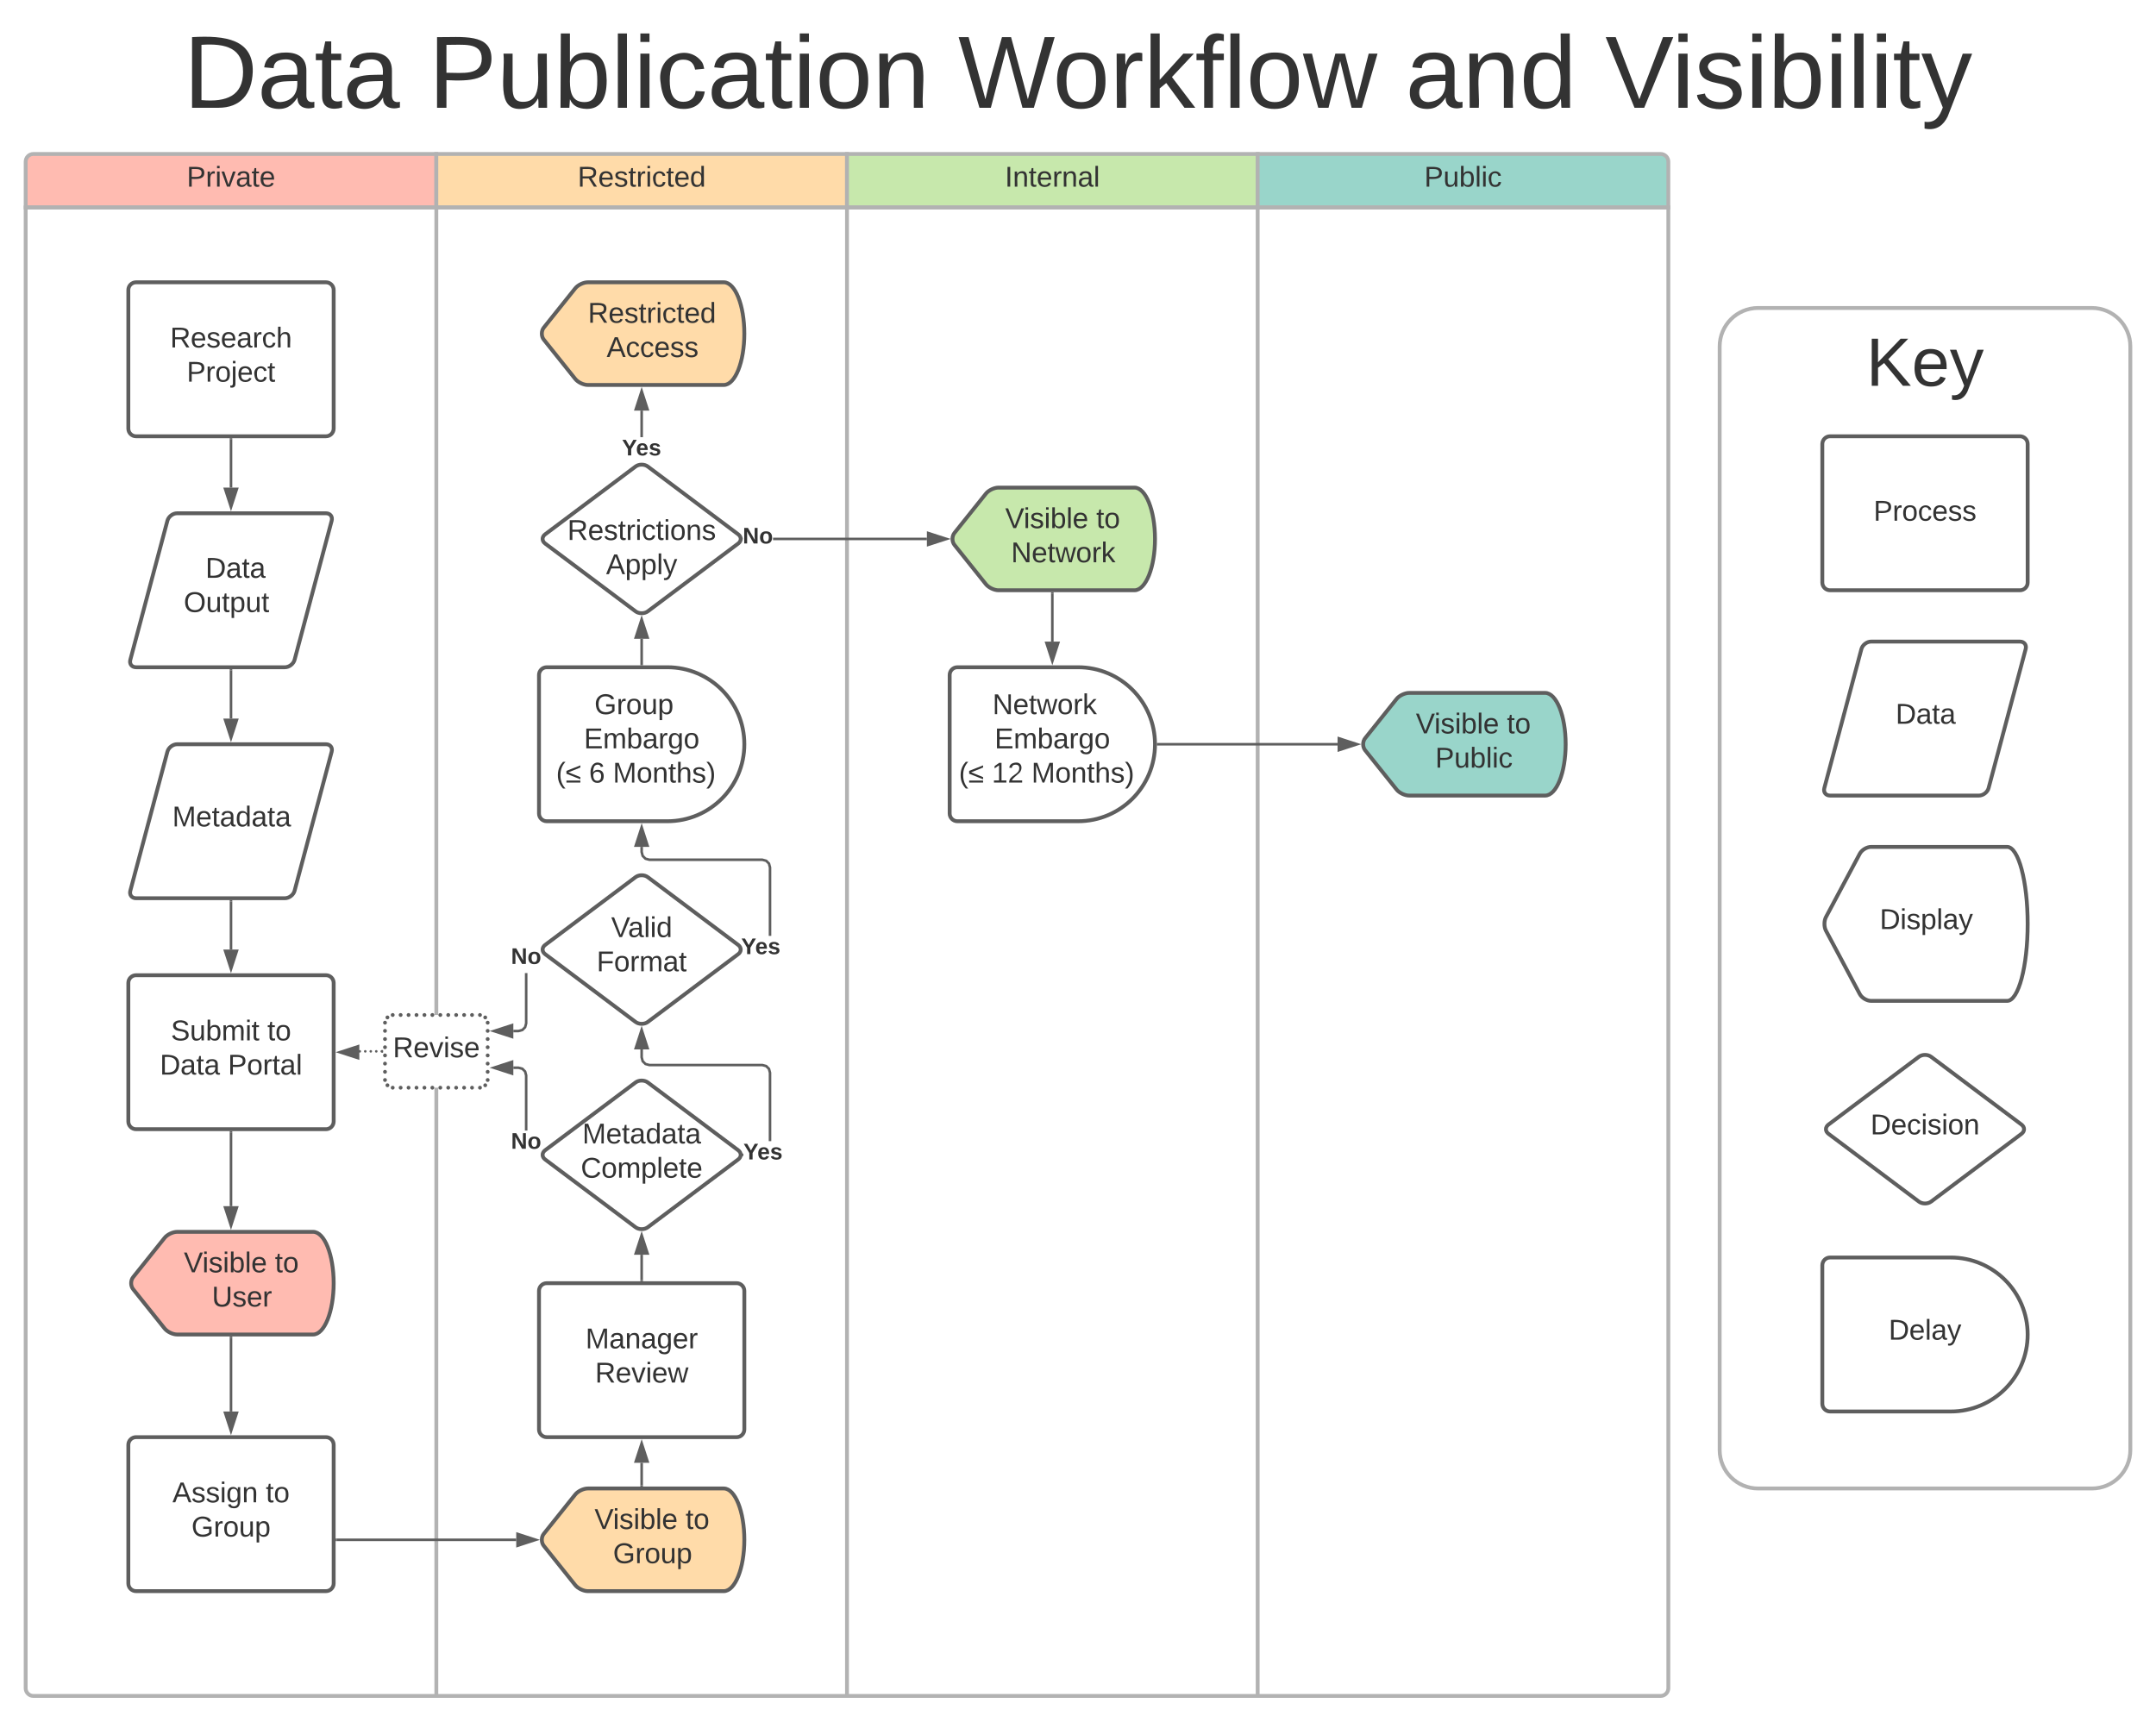 <svg xmlns="http://www.w3.org/2000/svg" xmlns:xlink="http://www.w3.org/1999/xlink" xmlns:lucid="lucid" width="1680" height="1341.67"><g transform="translate(-40 0)" lucid:page-tab-id="0_0"><path d="M0 0h1760v1360H0z" fill="#fff"/><path d="M1670 240c16.57 0 30 13.43 30 30v860c0 16.57-13.43 30-30 30h-260c-16.57 0-30-13.43-30-30V270c0-16.57 13.43-30 30-30z" stroke="#b2b2b2" stroke-width="3" fill-opacity="0"/><path d="M170 20h1420v80H170z" fill="none"/><use xlink:href="#a" transform="matrix(1,0,0,1,170,20) translate(13 64)"/><use xlink:href="#b" transform="matrix(1,0,0,1,170,20) translate(203.889 64)"/><use xlink:href="#c" transform="matrix(1,0,0,1,170,20) translate(616.556 64)"/><use xlink:href="#d" transform="matrix(1,0,0,1,170,20) translate(965.222 64)"/><use xlink:href="#e" transform="matrix(1,0,0,1,170,20) translate(1120.778 64)"/><path d="M60 161.67V126c0-3.3 2.7-6 6-6h314v41.67z" stroke="#b2b2b2" stroke-width="3" fill="#ffbbb1"/><path d="M380 120h320v41.67H380z" stroke="#b2b2b2" stroke-width="3" fill="#ffdba9"/><path d="M700 120h320v41.67H700z" stroke="#b2b2b2" stroke-width="3" fill="#c7e8ac"/><path d="M1020 120h314c3.3 0 6 2.7 6 6v35.67h-320z" stroke="#b2b2b2" stroke-width="3" fill="#99d5ca"/><path d="M380 1321.67H66c-3.3 0-6-2.7-6-6v-1154h320zM380 161.67h320v1160H380zM700 161.67h320v1160H700zM1340 161.67v1154c0 3.3-2.7 6-6 6h-314v-1160z" stroke="#b2b2b2" stroke-width="3" fill="none"/><use xlink:href="#f" transform="matrix(1,0,0,1,60,120) translate(125.494 25.444)"/><use xlink:href="#g" transform="matrix(1,0,0,1,380,120) translate(110.093 25.444)"/><use xlink:href="#h" transform="matrix(1,0,0,1,700,120) translate(123.025 25.444)"/><use xlink:href="#i" transform="matrix(1,0,0,1,1020,120) translate(129.815 25.444)"/><path d="M170.45 585.8c.86-3.2 4.24-5.8 7.55-5.8h116c3.3 0 5.3 2.6 4.45 5.8l-28.9 108.4c-.86 3.2-4.24 5.8-7.55 5.8H146c-3.3 0-5.3-2.6-4.45-5.8z" stroke="#5e5e5e" stroke-width="3" fill="#fff"/><use xlink:href="#j" transform="matrix(1,0,0,1,145,585) translate(29.24 59.028)"/><path d="M170.45 405.8c.86-3.2 4.24-5.8 7.55-5.8h116c3.3 0 5.3 2.6 4.45 5.8l-28.9 108.4c-.86 3.2-4.24 5.8-7.55 5.8H146c-3.3 0-5.3-2.6-4.45-5.8z" stroke="#5e5e5e" stroke-width="3" fill="#fff"/><use xlink:href="#k" transform="matrix(1,0,0,1,145,405) translate(55.079 45.278)"/><use xlink:href="#l" transform="matrix(1,0,0,1,145,405) translate(38.172 71.944)"/><path d="M140 766c0-3.3 2.7-6 6-6h148c3.3 0 6 2.7 6 6v108c0 3.3-2.7 6-6 6H146c-3.3 0-6-2.7-6-6z" stroke="#5e5e5e" stroke-width="3" fill="#fff"/><use xlink:href="#m" transform="matrix(1,0,0,1,152,772) translate(21.148 38.778)"/><use xlink:href="#n" transform="matrix(1,0,0,1,152,772) translate(96.333 38.778)"/><use xlink:href="#o" transform="matrix(1,0,0,1,152,772) translate(12.537 65.444)"/><use xlink:href="#p" transform="matrix(1,0,0,1,152,772) translate(65.562 65.444)"/><path d="M168.25 964.7c2.07-2.6 6.44-4.7 9.75-4.7h106c8.84 0 16 17.9 16 40s-7.16 40-16 40H178c-3.3 0-7.68-2.1-9.75-4.7l-24.5-30.6c-2.07-2.6-2.07-6.8 0-9.4z" stroke="#5e5e5e" stroke-width="3" fill="#ffbbb1"/><use xlink:href="#q" transform="matrix(1,0,0,1,145,965) translate(38.252 26.528)"/><use xlink:href="#r" transform="matrix(1,0,0,1,145,965) translate(109.24 26.528)"/><use xlink:href="#s" transform="matrix(1,0,0,1,145,965) translate(60.11 53.194)"/><path d="M140 1126c0-3.3 2.7-6 6-6h148c3.3 0 6 2.7 6 6v108c0 3.3-2.7 6-6 6H146c-3.3 0-6-2.7-6-6z" stroke="#5e5e5e" stroke-width="3" fill="#fff"/><use xlink:href="#t" transform="matrix(1,0,0,1,152,1132) translate(22.352 38.778)"/><use xlink:href="#n" transform="matrix(1,0,0,1,152,1132) translate(95.13 38.778)"/><use xlink:href="#u" transform="matrix(1,0,0,1,152,1132) translate(37.167 65.444)"/><path d="M488.25 1164.7c2.07-2.6 6.44-4.7 9.75-4.7h106c8.84 0 16 17.9 16 40s-7.16 40-16 40H498c-3.3 0-7.68-2.1-9.75-4.7l-24.5-30.6c-2.07-2.6-2.07-6.8 0-9.4z" stroke="#5e5e5e" stroke-width="3" fill="#ffdba9"/><use xlink:href="#v" transform="matrix(1,0,0,1,465,1165) translate(38.252 26.528)"/><use xlink:href="#n" transform="matrix(1,0,0,1,465,1165) translate(109.24 26.528)"/><use xlink:href="#u" transform="matrix(1,0,0,1,465,1165) translate(52.672 53.194)"/><path d="M808.25 384.7c2.07-2.6 6.44-4.7 9.75-4.7h106c8.84 0 16 17.9 16 40s-7.16 40-16 40H818c-3.3 0-7.68-2.1-9.75-4.7l-24.5-30.6c-2.07-2.6-2.07-6.8 0-9.4z" stroke="#5e5e5e" stroke-width="3" fill="#c7e8ac"/><use xlink:href="#q" transform="matrix(1,0,0,1,785,385) translate(38.252 26.528)"/><use xlink:href="#r" transform="matrix(1,0,0,1,785,385) translate(109.24 26.528)"/><use xlink:href="#w" transform="matrix(1,0,0,1,785,385) translate(42.857 53.194)"/><path d="M1128.25 544.7c2.07-2.6 6.44-4.7 9.75-4.7h106c8.84 0 16 17.9 16 40s-7.16 40-16 40h-106c-3.3 0-7.68-2.1-9.75-4.7l-24.5-30.6c-2.07-2.6-2.07-6.8 0-9.4z" stroke="#5e5e5e" stroke-width="3" fill="#99d5ca"/><use xlink:href="#v" transform="matrix(1,0,0,1,1105,545) translate(38.252 26.528)"/><use xlink:href="#n" transform="matrix(1,0,0,1,1105,545) translate(109.24 26.528)"/><use xlink:href="#x" transform="matrix(1,0,0,1,1105,545) translate(53.32 53.194)"/><path d="M460 526c0-3.3 2.7-6 6-6h94c33.14 0 60 26.86 60 60s-26.86 60-60 60h-94c-3.3 0-6-2.7-6-6z" stroke="#5e5e5e" stroke-width="3" fill="#fff"/><use xlink:href="#y" transform="matrix(1,0,0,1,465,525) translate(38.167 31.528)"/><use xlink:href="#z" transform="matrix(1,0,0,1,465,525) translate(30 58.194)"/><use xlink:href="#A" transform="matrix(1,0,0,1,465,525) translate(8.34 84.861)"/><use xlink:href="#B" transform="matrix(1,0,0,1,465,525) translate(34.019 84.861)"/><use xlink:href="#C" transform="matrix(1,0,0,1,465,525) translate(52.537 84.861)"/><path d="M780 526c0-3.3 2.7-6 6-6h94c33.14 0 60 26.86 60 60s-26.86 60-60 60h-94c-3.3 0-6-2.7-6-6z" stroke="#5e5e5e" stroke-width="3" fill="#fff"/><use xlink:href="#D" transform="matrix(1,0,0,1,785,525) translate(28.352 31.528)"/><use xlink:href="#E" transform="matrix(1,0,0,1,785,525) translate(30 58.194)"/><use xlink:href="#A" transform="matrix(1,0,0,1,785,525) translate(2.167 84.861)"/><use xlink:href="#F" transform="matrix(1,0,0,1,785,525) translate(27.846 84.861)"/><use xlink:href="#C" transform="matrix(1,0,0,1,785,525) translate(58.71 84.861)"/><path d="M535.2 363.6c2.65-2 6.95-2 9.6 0l70.4 52.8c2.65 2 2.65 5.2 0 7.2l-70.4 52.8c-2.65 2-6.95 2-9.6 0l-70.4-52.8c-2.65-2-2.65-5.2 0-7.2z" stroke="#5e5e5e" stroke-width="3" fill="#fff"/><use xlink:href="#G" transform="matrix(1,0,0,1,465,365) translate(17.104 55.788)"/><use xlink:href="#H" transform="matrix(1,0,0,1,465,365) translate(47.258 82.454)"/><path d="M535.2 843.6c2.65-2 6.95-2 9.6 0l70.4 52.8c2.65 2 2.65 5.2 0 7.2l-70.4 52.8c-2.65 2-6.95 2-9.6 0l-70.4-52.8c-2.65-2-2.65-5.2 0-7.2z" stroke="#5e5e5e" stroke-width="3" fill="#fff"/><use xlink:href="#I" transform="matrix(1,0,0,1,465,845) translate(28.735 46.111)"/><use xlink:href="#J" transform="matrix(1,0,0,1,465,845) translate(27.562 72.778)"/><path d="M535.2 683.6c2.65-2 6.95-2 9.6 0l70.4 52.8c2.65 2 2.65 5.2 0 7.2l-70.4 52.8c-2.65 2-6.95 2-9.6 0l-70.4-52.8c-2.65-2-2.65-5.2 0-7.2z" stroke="#5e5e5e" stroke-width="3" fill="#fff"/><use xlink:href="#K" transform="matrix(1,0,0,1,465,685) translate(51.209 45.278)"/><use xlink:href="#L" transform="matrix(1,0,0,1,465,685) translate(39.912 71.944)"/><path d="M460 1006c0-3.3 2.7-6 6-6h148c3.3 0 6 2.7 6 6v108c0 3.3-2.7 6-6 6H466c-3.3 0-6-2.7-6-6z" stroke="#5e5e5e" stroke-width="3" fill="#fff"/><use xlink:href="#M" transform="matrix(1,0,0,1,472,1012) translate(24.235 38.778)"/><use xlink:href="#N" transform="matrix(1,0,0,1,472,1012) translate(31.673 65.444)"/><path d="M488.25 224.7c2.07-2.6 6.44-4.7 9.75-4.7h106c8.84 0 16 17.9 16 40s-7.16 40-16 40H498c-3.3 0-7.68-2.1-9.75-4.7l-24.5-30.6c-2.07-2.6-2.07-6.8 0-9.4z" stroke="#5e5e5e" stroke-width="3" fill="#ffdba9"/><use xlink:href="#O" transform="matrix(1,0,0,1,465,225) translate(33.098 26.528)"/><use xlink:href="#P" transform="matrix(1,0,0,1,465,225) translate(47.703 53.194)"/><path d="M540 997.5v-19.67" stroke="#5e5e5e" stroke-width="2" fill="none"/><path d="M541 998.5h-2v-1.03h2" fill="#5e5e5e"/><path d="M540 962.57l4.64 14.26h-9.28z" stroke="#5e5e5e" stroke-width="2" fill="#5e5e5e"/><path d="M541 823.87l.7 2.64 1.8 1.8 2.63.7h88l3.42.92 2.53 2.53.92 3.42v53.46h-2v-53.2l-.7-2.64-1.8-1.8-2.63-.7h-88l-3.42-.92-2.53-2.53-.92-3.42v-6.3h2M619.28 901h-.73l.17-.4-.28-1.6h.84M544.64 816.83h-9.28l4.64-14.26z" fill="#5e5e5e"/><path d="M546 817.83h-12l6-18.5m-3.26 16.5h6.52L540 805.8" fill="#5e5e5e"/><use xlink:href="#Q" transform="matrix(1,0,0,1,619.283,889.333) translate(0 14.222)"/><path d="M541 663.87l.7 2.64 1.8 1.8 2.63.7h88l3.42.92 2.53 2.53.92 3.42v53.46h-2v-53.2l-.7-2.64-1.8-1.8-2.63-.7h-88l-3.42-.92-2.53-2.53-.92-3.42V660h2" fill="#5e5e5e"/><path fill="#5e5e5e"/><path d="M544.64 659h-9.28l4.64-14.26z" fill="#5e5e5e"/><path d="M546 660h-12l6-18.5m-3.26 16.5h6.52L540 647.97" fill="#5e5e5e"/><use xlink:href="#Q" transform="matrix(1,0,0,1,617.568,729.333) translate(0 14.222)"/><path d="M540 517.5v-19.67" stroke="#5e5e5e" stroke-width="2" fill="none"/><path d="M541 518.5h-2v-1.03h2" fill="#5e5e5e"/><path d="M540 482.57l4.64 14.26h-9.27z" stroke="#5e5e5e" stroke-width="2" fill="#5e5e5e"/><path d="M541 340.7h-2V320h2" fill="#5e5e5e"/><path fill="#5e5e5e"/><path d="M544.64 319h-9.28l4.64-14.26z" fill="#5e5e5e"/><path d="M546 320h-12l6-18.5m-3.26 16.5h6.52L540 307.97" fill="#5e5e5e"/><use xlink:href="#Q" transform="matrix(1,0,0,1,524.691,340.69) translate(0 14.222)"/><path d="M762.26 421h-119.9v-2h119.9M618.75 421h-.2l.17-.4-.28-1.6h.3M777.52 420l-14.26 4.64v-9.28z" fill="#5e5e5e"/><path d="M780.76 420l-18.5 6v-12m2 9.26L774.3 420l-10.04-3.26" fill="#5e5e5e"/><use xlink:href="#R" transform="matrix(1,0,0,1,618.748,409.333) translate(0 14.222)"/><path d="M220 522.5V560" stroke="#5e5e5e" stroke-width="2" fill="none"/><path d="M221 522.53h-2v-1.03h2" fill="#5e5e5e"/><path d="M220 575.26L215.36 561h9.28z" stroke="#5e5e5e" stroke-width="2" fill="#5e5e5e"/><path d="M220 702.5V740" stroke="#5e5e5e" stroke-width="2" fill="none"/><path d="M221 702.53h-2v-1.03h2" fill="#5e5e5e"/><path d="M220 755.26L215.36 741h9.28z" stroke="#5e5e5e" stroke-width="2" fill="#5e5e5e"/><path d="M220 882.5V940" stroke="#5e5e5e" stroke-width="2" fill="none"/><path d="M221 882.53h-2v-1.03h2" fill="#5e5e5e"/><path d="M220 955.26L215.36 941h9.28z" stroke="#5e5e5e" stroke-width="2" fill="#5e5e5e"/><path d="M220 1042.5v57.5" stroke="#5e5e5e" stroke-width="2" fill="none"/><path d="M221 1042.53h-2v-1.03h2" fill="#5e5e5e"/><path d="M220 1115.26l-4.64-14.26h9.28z" stroke="#5e5e5e" stroke-width="2" fill="#5e5e5e"/><path d="M302.5 1200h139.76" stroke="#5e5e5e" stroke-width="2" fill="none"/><path d="M302.53 1201h-1.03v-2h1.03" fill="#5e5e5e"/><path d="M457.52 1200l-14.26 4.64v-9.28z" stroke="#5e5e5e" stroke-width="2" fill="#5e5e5e"/><path d="M540 1157.5V1140" stroke="#5e5e5e" stroke-width="2" fill="none"/><path d="M541 1158.5h-2v-1.03h2" fill="#5e5e5e"/><path d="M540 1124.74l4.64 14.26h-9.28z" stroke="#5e5e5e" stroke-width="2" fill="#5e5e5e"/><path d="M860 462.5V500" stroke="#5e5e5e" stroke-width="2" fill="none"/><path d="M861 462.53h-2v-1.03h2" fill="#5e5e5e"/><path d="M860 515.26L855.36 501h9.28z" stroke="#5e5e5e" stroke-width="2" fill="#5e5e5e"/><path d="M942.5 580h139.76" stroke="#5e5e5e" stroke-width="2" fill="none"/><path d="M942.53 581h-1.07l.04-1-.03-1h1.06" fill="#5e5e5e"/><path d="M1097.52 580l-14.26 4.64v-9.28z" stroke="#5e5e5e" stroke-width="2" fill="#5e5e5e"/><path d="M340 797c0-3.3 2.7-6 6-6h68c3.3 0 6 2.7 6 6v44.67c0 3.3-2.7 6-6 6h-68c-3.3 0-6-2.7-6-6z" fill="#fff"/><path d="M341.5 797c0 .83-.67 1.5-1.5 1.5s-1.5-.67-1.5-1.5.67-1.5 1.5-1.5 1.5.67 1.5 1.5zm1.9-4.1c0 .82-.68 1.5-1.5 1.5-.83 0-1.5-.68-1.5-1.5 0-.83.67-1.5 1.5-1.5.82 0 1.5.67 1.5 1.5zm4.1-1.9c0 .83-.67 1.5-1.5 1.5s-1.5-.67-1.5-1.5.67-1.5 1.5-1.5 1.5.67 1.5 1.5zm6.18 0c0 .83-.67 1.5-1.5 1.5s-1.5-.67-1.5-1.5.67-1.5 1.5-1.5 1.5.67 1.5 1.5zm6.18 0c0 .83-.67 1.5-1.5 1.5-.82 0-1.5-.67-1.5-1.5s.68-1.5 1.5-1.5c.83 0 1.5.67 1.5 1.5zm6.2 0c0 .83-.7 1.5-1.5 1.5-.84 0-1.5-.67-1.5-1.5s.66-1.5 1.5-1.5c.8 0 1.5.67 1.5 1.5zm6.17 0c0 .83-.67 1.5-1.5 1.5s-1.5-.67-1.5-1.5.67-1.5 1.5-1.5 1.5.67 1.5 1.5zm6.18 0c0 .83-.66 1.5-1.5 1.5-.82 0-1.5-.67-1.5-1.5s.68-1.5 1.5-1.5c.84 0 1.5.67 1.5 1.5zm6.2 0c0 .83-.68 1.5-1.5 1.5-.84 0-1.5-.67-1.5-1.5s.66-1.5 1.5-1.5c.82 0 1.5.67 1.5 1.5zm6.17 0c0 .83-.67 1.5-1.5 1.5s-1.5-.67-1.5-1.5.67-1.5 1.5-1.5 1.5.67 1.5 1.5zm6.18 0c0 .83-.67 1.5-1.5 1.5-.82 0-1.5-.67-1.5-1.5s.68-1.5 1.5-1.5c.83 0 1.5.67 1.5 1.5zm6.2 0c0 .83-.7 1.5-1.5 1.5-.84 0-1.5-.67-1.5-1.5s.66-1.5 1.5-1.5c.8 0 1.5.67 1.5 1.5zm6.17 0c0 .83-.67 1.5-1.5 1.5s-1.5-.67-1.5-1.5.67-1.5 1.5-1.5 1.5.67 1.5 1.5zm6.18 0c0 .83-.67 1.5-1.5 1.5s-1.5-.67-1.5-1.5.67-1.5 1.5-1.5 1.5.67 1.5 1.5zm4.1 1.9c0 .82-.67 1.5-1.5 1.5-.82 0-1.5-.68-1.5-1.5 0-.83.68-1.5 1.5-1.5.83 0 1.5.67 1.5 1.5zm1.9 4.1c0 .83-.67 1.5-1.5 1.5s-1.5-.67-1.5-1.5.67-1.5 1.5-1.5 1.5.67 1.5 1.5zm0 6.38c0 .83-.67 1.5-1.5 1.5s-1.5-.67-1.5-1.5.67-1.5 1.5-1.5 1.5.67 1.5 1.5zm0 6.38c0 .83-.67 1.5-1.5 1.5s-1.5-.67-1.5-1.5.67-1.5 1.5-1.5 1.5.67 1.5 1.5zm0 6.38c0 .83-.67 1.5-1.5 1.5s-1.5-.67-1.5-1.5.67-1.5 1.5-1.5 1.5.67 1.5 1.5zm0 6.38c0 .83-.67 1.5-1.5 1.5s-1.5-.67-1.5-1.5c0-.82.67-1.5 1.5-1.5s1.5.68 1.5 1.5zm0 6.38c0 .83-.67 1.5-1.5 1.5s-1.5-.67-1.5-1.5c0-.82.67-1.5 1.5-1.5s1.5.68 1.5 1.5zm0 6.4c0 .8-.67 1.5-1.5 1.5s-1.5-.7-1.5-1.5c0-.84.67-1.5 1.5-1.5s1.5.66 1.5 1.5zm0 6.37c0 .83-.67 1.5-1.5 1.5s-1.5-.67-1.5-1.5.67-1.5 1.5-1.5 1.5.67 1.5 1.5zm-1.9 4.1c0 .83-.67 1.5-1.5 1.5-.82 0-1.5-.67-1.5-1.5s.68-1.5 1.5-1.5c.83 0 1.5.67 1.5 1.5zm-4.1 1.9c0 .83-.67 1.5-1.5 1.5s-1.5-.67-1.5-1.5.67-1.5 1.5-1.5 1.5.67 1.5 1.5zm-6.18 0c0 .83-.67 1.5-1.5 1.5s-1.5-.67-1.5-1.5.67-1.5 1.5-1.5 1.5.67 1.5 1.5zm-6.18 0c0 .83-.68 1.5-1.5 1.5-.83 0-1.5-.67-1.5-1.5s.67-1.5 1.5-1.5c.82 0 1.5.67 1.5 1.5zm-6.2 0c0 .83-.66 1.5-1.5 1.5-.8 0-1.5-.67-1.5-1.5s.7-1.5 1.5-1.5c.84 0 1.5.67 1.5 1.5zm-6.17 0c0 .83-.67 1.5-1.5 1.5s-1.5-.67-1.5-1.5.67-1.5 1.5-1.5 1.5.67 1.5 1.5zm-6.18 0c0 .83-.68 1.5-1.5 1.5-.84 0-1.5-.67-1.5-1.5s.66-1.5 1.5-1.5c.82 0 1.5.67 1.5 1.5zm-6.2 0c0 .83-.66 1.5-1.5 1.5-.82 0-1.5-.67-1.5-1.5s.68-1.5 1.5-1.5c.84 0 1.5.67 1.5 1.5zm-6.17 0c0 .83-.67 1.5-1.5 1.5s-1.5-.67-1.5-1.5.67-1.5 1.5-1.5 1.5.67 1.5 1.5zm-6.18 0c0 .83-.68 1.5-1.5 1.5-.83 0-1.5-.67-1.5-1.5s.67-1.5 1.5-1.5c.82 0 1.5.67 1.5 1.5zm-6.2 0c0 .83-.66 1.5-1.5 1.5-.8 0-1.5-.67-1.5-1.5s.7-1.5 1.5-1.5c.84 0 1.5.67 1.5 1.5zm-6.17 0c0 .83-.67 1.5-1.5 1.5s-1.5-.67-1.5-1.5.67-1.5 1.5-1.5 1.5.67 1.5 1.5zm-6.18 0c0 .83-.67 1.5-1.5 1.5s-1.5-.67-1.5-1.5.67-1.5 1.5-1.5 1.5.67 1.5 1.5zm-4.1-1.9c0 .83-.68 1.5-1.5 1.5-.83 0-1.5-.67-1.5-1.5s.67-1.5 1.5-1.5c.82 0 1.5.67 1.5 1.5zm-1.9-4.1c0 .83-.67 1.5-1.5 1.5s-1.5-.67-1.5-1.5.67-1.5 1.5-1.5 1.5.67 1.5 1.5zm0-6.38c0 .8-.67 1.5-1.5 1.5s-1.5-.7-1.5-1.5c0-.84.67-1.5 1.5-1.5s1.5.66 1.5 1.5zm0-6.4c0 .83-.67 1.5-1.5 1.5s-1.5-.67-1.5-1.5c0-.82.67-1.5 1.5-1.5s1.5.68 1.5 1.5zm0-6.38c0 .83-.67 1.5-1.5 1.5s-1.5-.67-1.5-1.5c0-.82.67-1.5 1.5-1.5s1.5.68 1.5 1.5zm0-6.38c0 .83-.67 1.5-1.5 1.5s-1.5-.67-1.5-1.5.67-1.5 1.5-1.5 1.5.67 1.5 1.5zm0-6.38c0 .83-.67 1.5-1.5 1.5s-1.5-.67-1.5-1.5.67-1.5 1.5-1.5 1.5.67 1.5 1.5zm0-6.38c0 .83-.67 1.5-1.5 1.5s-1.5-.67-1.5-1.5.67-1.5 1.5-1.5 1.5.67 1.5 1.5zm0-6.38c0 .83-.67 1.5-1.5 1.5s-1.5-.67-1.5-1.5.67-1.5 1.5-1.5 1.5.67 1.5 1.5z" fill="#5e5e5e"/><use xlink:href="#S" transform="matrix(1,0,0,1,348,799) translate(-1.889 24.944)"/><path d="M451 797.63l-.92 3.42-2.53 2.53-3.42.92H440v-2h3.87l2.64-.7 1.8-1.8.7-2.63v-39.05h2" fill="#5e5e5e"/><path fill="#5e5e5e"/><path d="M439 808.14l-14.26-4.64 14.26-4.63z" fill="#5e5e5e"/><path d="M440 809.5l-18.5-6 18.5-6m-12.03 6l10.03 3.26v-6.52" fill="#5e5e5e"/><g><use xlink:href="#R" transform="matrix(1,0,0,1,438.198,736.983) translate(0 14.222)"/></g><path d="M447.55 832l2.53 2.54.92 3.4v43.08h-2v-42.8l-.7-2.64-1.8-1.78-2.63-.7H440v-2h4.13" fill="#5e5e5e"/><path fill="#5e5e5e"/><path d="M439 836.72l-14.26-4.63 14.26-4.65z" fill="#5e5e5e"/><path d="M440 838.1l-18.5-6 18.5-6.03m-12.03 6.02l10.03 3.25v-6.52" fill="#5e5e5e"/><g><use xlink:href="#T" transform="matrix(1,0,0,1,438.198,881.017) translate(0 14.222)"/></g><path d="M338.5 819.33c0 .56-.45 1-1 1s-1-.44-1-1c0-.55.45-1 1-1s1 .45 1 1zm-4.3 0c0 .56-.44 1-1 1-.54 0-1-.44-1-1 0-.55.46-1 1-1 .56 0 1 .45 1 1zm-4.28 0c0 .56-.45 1-1 1-.56 0-1-.44-1-1 0-.55.44-1 1-1 .55 0 1 .45 1 1zm-4.3 0c0 .56-.44 1-1 1-.55 0-1-.44-1-1 0-.55.45-1 1-1 .56 0 1 .45 1 1zm-4.3 0c0 .56-.44 1-1 1-.54 0-1-.44-1-1 0-.55.46-1 1-1 .56 0 1 .45 1 1z" fill="#5e5e5e"/><path d="M338.5 820.33h-1.03v-2h1.03" fill="#5e5e5e"/><path d="M304.74 820l14.26-4.64v9.27z" stroke="#5e5e5e" stroke-width="2" fill="#5e5e5e"/><path d="M1535.2 823.6c2.65-2 6.95-2 9.6 0l70.4 52.8c2.65 2 2.65 5.2 0 7.2l-70.4 52.8c-2.65 2-6.95 2-9.6 0l-70.4-52.8c-2.65-2-2.65-5.2 0-7.2z" stroke="#5e5e5e" stroke-width="3" fill="#fff"/><g><use xlink:href="#U" transform="matrix(1,0,0,1,1465,825) translate(32.505 59.028)"/></g><path d="M1460 346c0-3.3 2.7-6 6-6h148c3.3 0 6 2.7 6 6v108c0 3.3-2.7 6-6 6h-148c-3.3 0-6-2.7-6-6z" stroke="#5e5e5e" stroke-width="3" fill="#fff"/><g><use xlink:href="#V" transform="matrix(1,0,0,1,1472,352) translate(27.907 53.778)"/></g><path d="M1490.45 505.8c.86-3.2 4.24-5.8 7.55-5.8h116c3.3 0 5.3 2.6 4.45 5.8l-28.9 108.4c-.86 3.2-4.24 5.8-7.55 5.8h-116c-3.3 0-5.3-2.6-4.45-5.8z" stroke="#5e5e5e" stroke-width="3" fill="#fff"/><g><use xlink:href="#W" transform="matrix(1,0,0,1,1465,505) translate(52.079 59.028)"/></g><path d="M1460 986c0-3.3 2.7-6 6-6h94c33.14 0 60 26.86 60 60s-26.86 60-60 60h-94c-3.3 0-6-2.7-6-6z" stroke="#5e5e5e" stroke-width="3" fill="#fff"/><g><use xlink:href="#X" transform="matrix(1,0,0,1,1465,985) translate(46.667 59.028)"/></g><path d="M1489.18 665.3c1.56-2.93 5.5-5.3 8.82-5.3h106c8.84 0 16 26.86 16 60s-7.16 60-16 60h-106c-3.3 0-7.26-2.37-8.82-5.3l-26.36-49.4c-1.56-2.93-1.56-7.67 0-10.6z" stroke="#5e5e5e" stroke-width="3" fill="#fff"/><g><use xlink:href="#Y" transform="matrix(1,0,0,1,1465,665) translate(39.678 59.028)"/></g><path d="M140 226c0-3.3 2.7-6 6-6h148c3.3 0 6 2.7 6 6v108c0 3.3-2.7 6-6 6H146c-3.3 0-6-2.7-6-6z" stroke="#5e5e5e" stroke-width="3" fill="#fff"/><g><use xlink:href="#Z" transform="matrix(1,0,0,1,152,232) translate(20.531 38.778)"/><use xlink:href="#aa" transform="matrix(1,0,0,1,152,232) translate(33.494 65.444)"/></g><path d="M220 342.5V380" stroke="#5e5e5e" stroke-width="2" fill="none"/><path d="M221 342.53h-2v-1.03h2" fill="#5e5e5e"/><path d="M220 395.26L215.36 381h9.28z" stroke="#5e5e5e" stroke-width="2" fill="#5e5e5e"/><path d="M1420 255c0-3.3 2.7-6 6-6h228c3.3 0 6 2.7 6 6v62c0 3.3-2.7 6-6 6h-228c-3.3 0-6-2.7-6-6z" stroke="#000" stroke-opacity="0" stroke-width="3" fill="#fff" fill-opacity="0"/><g><use xlink:href="#ab" transform="matrix(1,0,0,1,1425,254) translate(69.074 46.667)"/></g><defs><path fill="#333" d="M30-248c118-7 216 8 213 122C240-48 200 0 122 0H30v-248zM63-27c89 8 146-16 146-99s-60-101-146-95v194" id="ac"/><path fill="#333" d="M141-36C126-15 110 5 73 4 37 3 15-17 15-53c-1-64 63-63 125-63 3-35-9-54-41-54-24 1-41 7-42 31l-33-3c5-37 33-52 76-52 45 0 72 20 72 64v82c-1 20 7 32 28 27v20c-31 9-61-2-59-35zM48-53c0 20 12 33 32 33 41-3 63-29 60-74-43 2-92-5-92 41" id="ad"/><path fill="#333" d="M59-47c-2 24 18 29 38 22v24C64 9 27 4 27-40v-127H5v-23h24l9-43h21v43h35v23H59v120" id="ae"/><g id="a"><use transform="matrix(0.222,0,0,0.222,0,0)" xlink:href="#ac"/><use transform="matrix(0.222,0,0,0.222,57.556,0)" xlink:href="#ad"/><use transform="matrix(0.222,0,0,0.222,102,0)" xlink:href="#ae"/><use transform="matrix(0.222,0,0,0.222,124.222,0)" xlink:href="#ad"/></g><path fill="#333" d="M30-248c87 1 191-15 191 75 0 78-77 80-158 76V0H30v-248zm33 125c57 0 124 11 124-50 0-59-68-47-124-48v98" id="af"/><path fill="#333" d="M84 4C-5 8 30-112 23-190h32v120c0 31 7 50 39 49 72-2 45-101 50-169h31l1 190h-30c-1-10 1-25-2-33-11 22-28 36-60 37" id="ag"/><path fill="#333" d="M115-194c53 0 69 39 70 98 0 66-23 100-70 100C84 3 66-7 56-30L54 0H23l1-261h32v101c10-23 28-34 59-34zm-8 174c40 0 45-34 45-75 0-40-5-75-45-74-42 0-51 32-51 76 0 43 10 73 51 73" id="ah"/><path fill="#333" d="M24 0v-261h32V0H24" id="ai"/><path fill="#333" d="M24-231v-30h32v30H24zM24 0v-190h32V0H24" id="aj"/><path fill="#333" d="M96-169c-40 0-48 33-48 73s9 75 48 75c24 0 41-14 43-38l32 2c-6 37-31 61-74 61-59 0-76-41-82-99-10-93 101-131 147-64 4 7 5 14 7 22l-32 3c-4-21-16-35-41-35" id="ak"/><path fill="#333" d="M100-194c62-1 85 37 85 99 1 63-27 99-86 99S16-35 15-95c0-66 28-99 85-99zM99-20c44 1 53-31 53-75 0-43-8-75-51-75s-53 32-53 75 10 74 51 75" id="al"/><path fill="#333" d="M117-194c89-4 53 116 60 194h-32v-121c0-31-8-49-39-48C34-167 62-67 57 0H25l-1-190h30c1 10-1 24 2 32 11-22 29-35 61-36" id="am"/><g id="b"><use transform="matrix(0.222,0,0,0.222,0,0)" xlink:href="#af"/><use transform="matrix(0.222,0,0,0.222,53.333,0)" xlink:href="#ag"/><use transform="matrix(0.222,0,0,0.222,97.778,0)" xlink:href="#ah"/><use transform="matrix(0.222,0,0,0.222,142.222,0)" xlink:href="#ai"/><use transform="matrix(0.222,0,0,0.222,159.778,0)" xlink:href="#aj"/><use transform="matrix(0.222,0,0,0.222,177.333,0)" xlink:href="#ak"/><use transform="matrix(0.222,0,0,0.222,217.333,0)" xlink:href="#ad"/><use transform="matrix(0.222,0,0,0.222,261.778,0)" xlink:href="#ae"/><use transform="matrix(0.222,0,0,0.222,284,0)" xlink:href="#aj"/><use transform="matrix(0.222,0,0,0.222,301.556,0)" xlink:href="#al"/><use transform="matrix(0.222,0,0,0.222,346,0)" xlink:href="#am"/></g><path fill="#333" d="M266 0h-40l-56-210L115 0H75L2-248h35L96-30l15-64 43-154h32l59 218 59-218h35" id="an"/><path fill="#333" d="M114-163C36-179 61-72 57 0H25l-1-190h30c1 12-1 29 2 39 6-27 23-49 58-41v29" id="ao"/><path fill="#333" d="M143 0L79-87 56-68V0H24v-261h32v163l83-92h37l-77 82L181 0h-38" id="ap"/><path fill="#333" d="M101-234c-31-9-42 10-38 44h38v23H63V0H32v-167H5v-23h27c-7-52 17-82 69-68v24" id="aq"/><path fill="#333" d="M206 0h-36l-40-164L89 0H53L-1-190h32L70-26l43-164h34l41 164 42-164h31" id="ar"/><g id="c"><use transform="matrix(0.222,0,0,0.222,0,0)" xlink:href="#an"/><use transform="matrix(0.222,0,0,0.222,73.778,0)" xlink:href="#al"/><use transform="matrix(0.222,0,0,0.222,118.222,0)" xlink:href="#ao"/><use transform="matrix(0.222,0,0,0.222,144.667,0)" xlink:href="#ap"/><use transform="matrix(0.222,0,0,0.222,184.667,0)" xlink:href="#aq"/><use transform="matrix(0.222,0,0,0.222,206.889,0)" xlink:href="#ai"/><use transform="matrix(0.222,0,0,0.222,224.444,0)" xlink:href="#al"/><use transform="matrix(0.222,0,0,0.222,268.889,0)" xlink:href="#ar"/></g><path fill="#333" d="M85-194c31 0 48 13 60 33l-1-100h32l1 261h-30c-2-10 0-23-3-31C134-8 116 4 85 4 32 4 16-35 15-94c0-66 23-100 70-100zm9 24c-40 0-46 34-46 75 0 40 6 74 45 74 42 0 51-32 51-76 0-42-9-74-50-73" id="as"/><g id="d"><use transform="matrix(0.222,0,0,0.222,0,0)" xlink:href="#ad"/><use transform="matrix(0.222,0,0,0.222,44.444,0)" xlink:href="#am"/><use transform="matrix(0.222,0,0,0.222,88.889,0)" xlink:href="#as"/></g><path fill="#333" d="M137 0h-34L2-248h35l83 218 83-218h36" id="at"/><path fill="#333" d="M135-143c-3-34-86-38-87 0 15 53 115 12 119 90S17 21 10-45l28-5c4 36 97 45 98 0-10-56-113-15-118-90-4-57 82-63 122-42 12 7 21 19 24 35" id="au"/><path fill="#333" d="M179-190L93 31C79 59 56 82 12 73V49c39 6 53-20 64-50L1-190h34L92-34l54-156h33" id="av"/><g id="e"><use transform="matrix(0.222,0,0,0.222,0,0)" xlink:href="#at"/><use transform="matrix(0.222,0,0,0.222,51.778,0)" xlink:href="#aj"/><use transform="matrix(0.222,0,0,0.222,69.333,0)" xlink:href="#au"/><use transform="matrix(0.222,0,0,0.222,109.333,0)" xlink:href="#aj"/><use transform="matrix(0.222,0,0,0.222,126.889,0)" xlink:href="#ah"/><use transform="matrix(0.222,0,0,0.222,171.333,0)" xlink:href="#aj"/><use transform="matrix(0.222,0,0,0.222,188.889,0)" xlink:href="#ai"/><use transform="matrix(0.222,0,0,0.222,206.444,0)" xlink:href="#aj"/><use transform="matrix(0.222,0,0,0.222,224,0)" xlink:href="#ae"/><use transform="matrix(0.222,0,0,0.222,246.222,0)" xlink:href="#av"/></g><path fill="#333" d="M108 0H70L1-190h34L89-25l56-165h34" id="aw"/><path fill="#333" d="M100-194c63 0 86 42 84 106H49c0 40 14 67 53 68 26 1 43-12 49-29l28 8c-11 28-37 45-77 45C44 4 14-33 15-96c1-61 26-98 85-98zm52 81c6-60-76-77-97-28-3 7-6 17-6 28h103" id="ax"/><g id="f"><use transform="matrix(0.062,0,0,0.062,0,0)" xlink:href="#af"/><use transform="matrix(0.062,0,0,0.062,14.815,0)" xlink:href="#ao"/><use transform="matrix(0.062,0,0,0.062,22.16,0)" xlink:href="#aj"/><use transform="matrix(0.062,0,0,0.062,27.037,0)" xlink:href="#aw"/><use transform="matrix(0.062,0,0,0.062,38.148,0)" xlink:href="#ad"/><use transform="matrix(0.062,0,0,0.062,50.494,0)" xlink:href="#ae"/><use transform="matrix(0.062,0,0,0.062,56.667,0)" xlink:href="#ax"/></g><path fill="#333" d="M233-177c-1 41-23 64-60 70L243 0h-38l-65-103H63V0H30v-248c88 3 205-21 203 71zM63-129c60-2 137 13 137-47 0-61-80-42-137-45v92" id="ay"/><g id="g"><use transform="matrix(0.062,0,0,0.062,0,0)" xlink:href="#ay"/><use transform="matrix(0.062,0,0,0.062,15.988,0)" xlink:href="#ax"/><use transform="matrix(0.062,0,0,0.062,28.333,0)" xlink:href="#au"/><use transform="matrix(0.062,0,0,0.062,39.444,0)" xlink:href="#ae"/><use transform="matrix(0.062,0,0,0.062,45.617,0)" xlink:href="#ao"/><use transform="matrix(0.062,0,0,0.062,52.963,0)" xlink:href="#aj"/><use transform="matrix(0.062,0,0,0.062,57.84,0)" xlink:href="#ak"/><use transform="matrix(0.062,0,0,0.062,68.951,0)" xlink:href="#ae"/><use transform="matrix(0.062,0,0,0.062,75.123,0)" xlink:href="#ax"/><use transform="matrix(0.062,0,0,0.062,87.469,0)" xlink:href="#as"/></g><path fill="#333" d="M33 0v-248h34V0H33" id="az"/><g id="h"><use transform="matrix(0.062,0,0,0.062,0,0)" xlink:href="#az"/><use transform="matrix(0.062,0,0,0.062,6.173,0)" xlink:href="#am"/><use transform="matrix(0.062,0,0,0.062,18.519,0)" xlink:href="#ae"/><use transform="matrix(0.062,0,0,0.062,24.691,0)" xlink:href="#ax"/><use transform="matrix(0.062,0,0,0.062,37.037,0)" xlink:href="#ao"/><use transform="matrix(0.062,0,0,0.062,44.383,0)" xlink:href="#am"/><use transform="matrix(0.062,0,0,0.062,56.728,0)" xlink:href="#ad"/><use transform="matrix(0.062,0,0,0.062,69.074,0)" xlink:href="#ai"/></g><g id="i"><use transform="matrix(0.062,0,0,0.062,0,0)" xlink:href="#af"/><use transform="matrix(0.062,0,0,0.062,14.815,0)" xlink:href="#ag"/><use transform="matrix(0.062,0,0,0.062,27.16,0)" xlink:href="#ah"/><use transform="matrix(0.062,0,0,0.062,39.506,0)" xlink:href="#ai"/><use transform="matrix(0.062,0,0,0.062,44.383,0)" xlink:href="#aj"/><use transform="matrix(0.062,0,0,0.062,49.259,0)" xlink:href="#ak"/></g><path fill="#333" d="M240 0l2-218c-23 76-54 145-80 218h-23L58-218 59 0H30v-248h44l77 211c21-75 51-140 76-211h43V0h-30" id="aA"/><g id="j"><use transform="matrix(0.062,0,0,0.062,0,0)" xlink:href="#aA"/><use transform="matrix(0.062,0,0,0.062,18.457,0)" xlink:href="#ax"/><use transform="matrix(0.062,0,0,0.062,30.802,0)" xlink:href="#ae"/><use transform="matrix(0.062,0,0,0.062,36.975,0)" xlink:href="#ad"/><use transform="matrix(0.062,0,0,0.062,49.321,0)" xlink:href="#as"/><use transform="matrix(0.062,0,0,0.062,61.667,0)" xlink:href="#ad"/><use transform="matrix(0.062,0,0,0.062,74.012,0)" xlink:href="#ae"/><use transform="matrix(0.062,0,0,0.062,80.185,0)" xlink:href="#ad"/></g><g id="k"><use transform="matrix(0.062,0,0,0.062,0,0)" xlink:href="#ac"/><use transform="matrix(0.062,0,0,0.062,15.988,0)" xlink:href="#ad"/><use transform="matrix(0.062,0,0,0.062,28.333,0)" xlink:href="#ae"/><use transform="matrix(0.062,0,0,0.062,34.506,0)" xlink:href="#ad"/></g><path fill="#333" d="M140-251c81 0 123 46 123 126C263-46 219 4 140 4 59 4 17-45 17-125s42-126 123-126zm0 227c63 0 89-41 89-101s-29-99-89-99c-61 0-89 39-89 99S79-25 140-24" id="aB"/><path fill="#333" d="M115-194c55 1 70 41 70 98S169 2 115 4C84 4 66-9 55-30l1 105H24l-1-265h31l2 30c10-21 28-34 59-34zm-8 174c40 0 45-34 45-75s-6-73-45-74c-42 0-51 32-51 76 0 43 10 73 51 73" id="aC"/><g id="l"><use transform="matrix(0.062,0,0,0.062,0,0)" xlink:href="#aB"/><use transform="matrix(0.062,0,0,0.062,17.284,0)" xlink:href="#ag"/><use transform="matrix(0.062,0,0,0.062,29.63,0)" xlink:href="#ae"/><use transform="matrix(0.062,0,0,0.062,35.802,0)" xlink:href="#aC"/><use transform="matrix(0.062,0,0,0.062,48.148,0)" xlink:href="#ag"/><use transform="matrix(0.062,0,0,0.062,60.494,0)" xlink:href="#ae"/></g><path fill="#333" d="M185-189c-5-48-123-54-124 2 14 75 158 14 163 119 3 78-121 87-175 55-17-10-28-26-33-46l33-7c5 56 141 63 141-1 0-78-155-14-162-118-5-82 145-84 179-34 5 7 8 16 11 25" id="aD"/><path fill="#333" d="M210-169c-67 3-38 105-44 169h-31v-121c0-29-5-50-35-48C34-165 62-65 56 0H25l-1-190h30c1 10-1 24 2 32 10-44 99-50 107 0 11-21 27-35 58-36 85-2 47 119 55 194h-31v-121c0-29-5-49-35-48" id="aE"/><g id="m"><use transform="matrix(0.062,0,0,0.062,0,0)" xlink:href="#aD"/><use transform="matrix(0.062,0,0,0.062,14.815,0)" xlink:href="#ag"/><use transform="matrix(0.062,0,0,0.062,27.16,0)" xlink:href="#ah"/><use transform="matrix(0.062,0,0,0.062,39.506,0)" xlink:href="#aE"/><use transform="matrix(0.062,0,0,0.062,57.963,0)" xlink:href="#aj"/><use transform="matrix(0.062,0,0,0.062,62.84,0)" xlink:href="#ae"/></g><g id="n"><use transform="matrix(0.062,0,0,0.062,0,0)" xlink:href="#ae"/><use transform="matrix(0.062,0,0,0.062,6.173,0)" xlink:href="#al"/></g><g id="o"><use transform="matrix(0.062,0,0,0.062,0,0)" xlink:href="#ac"/><use transform="matrix(0.062,0,0,0.062,15.988,0)" xlink:href="#ad"/><use transform="matrix(0.062,0,0,0.062,28.333,0)" xlink:href="#ae"/><use transform="matrix(0.062,0,0,0.062,34.506,0)" xlink:href="#ad"/></g><g id="p"><use transform="matrix(0.062,0,0,0.062,0,0)" xlink:href="#af"/><use transform="matrix(0.062,0,0,0.062,14.815,0)" xlink:href="#al"/><use transform="matrix(0.062,0,0,0.062,27.16,0)" xlink:href="#ao"/><use transform="matrix(0.062,0,0,0.062,34.506,0)" xlink:href="#ae"/><use transform="matrix(0.062,0,0,0.062,40.679,0)" xlink:href="#ad"/><use transform="matrix(0.062,0,0,0.062,53.025,0)" xlink:href="#ai"/></g><g id="q"><use transform="matrix(0.062,0,0,0.062,0,0)" xlink:href="#at"/><use transform="matrix(0.062,0,0,0.062,14.383,0)" xlink:href="#aj"/><use transform="matrix(0.062,0,0,0.062,19.259,0)" xlink:href="#au"/><use transform="matrix(0.062,0,0,0.062,30.37,0)" xlink:href="#aj"/><use transform="matrix(0.062,0,0,0.062,35.247,0)" xlink:href="#ah"/><use transform="matrix(0.062,0,0,0.062,47.593,0)" xlink:href="#ai"/><use transform="matrix(0.062,0,0,0.062,52.469,0)" xlink:href="#ax"/></g><g id="r"><use transform="matrix(0.062,0,0,0.062,0,0)" xlink:href="#ae"/><use transform="matrix(0.062,0,0,0.062,6.173,0)" xlink:href="#al"/></g><path fill="#333" d="M232-93c-1 65-40 97-104 97C67 4 28-28 28-90v-158h33c8 89-33 224 67 224 102 0 64-133 71-224h33v155" id="aF"/><g id="s"><use transform="matrix(0.062,0,0,0.062,0,0)" xlink:href="#aF"/><use transform="matrix(0.062,0,0,0.062,15.988,0)" xlink:href="#au"/><use transform="matrix(0.062,0,0,0.062,27.099,0)" xlink:href="#ax"/><use transform="matrix(0.062,0,0,0.062,39.444,0)" xlink:href="#ao"/></g><path fill="#333" d="M205 0l-28-72H64L36 0H1l101-248h38L239 0h-34zm-38-99l-47-123c-12 45-31 82-46 123h93" id="aG"/><path fill="#333" d="M177-190C167-65 218 103 67 71c-23-6-38-20-44-43l32-5c15 47 100 32 89-28v-30C133-14 115 1 83 1 29 1 15-40 15-95c0-56 16-97 71-98 29-1 48 16 59 35 1-10 0-23 2-32h30zM94-22c36 0 50-32 50-73 0-42-14-75-50-75-39 0-46 34-46 75s6 73 46 73" id="aH"/><g id="t"><use transform="matrix(0.062,0,0,0.062,0,0)" xlink:href="#aG"/><use transform="matrix(0.062,0,0,0.062,14.815,0)" xlink:href="#au"/><use transform="matrix(0.062,0,0,0.062,25.926,0)" xlink:href="#au"/><use transform="matrix(0.062,0,0,0.062,37.037,0)" xlink:href="#aj"/><use transform="matrix(0.062,0,0,0.062,41.914,0)" xlink:href="#aH"/><use transform="matrix(0.062,0,0,0.062,54.259,0)" xlink:href="#am"/></g><path fill="#333" d="M143 4C61 4 22-44 18-125c-5-107 100-154 193-111 17 8 29 25 37 43l-32 9c-13-25-37-40-76-40-61 0-88 39-88 99 0 61 29 100 91 101 35 0 62-11 79-27v-45h-74v-28h105v86C228-13 192 4 143 4" id="aI"/><g id="u"><use transform="matrix(0.062,0,0,0.062,0,0)" xlink:href="#aI"/><use transform="matrix(0.062,0,0,0.062,17.284,0)" xlink:href="#ao"/><use transform="matrix(0.062,0,0,0.062,24.63,0)" xlink:href="#al"/><use transform="matrix(0.062,0,0,0.062,36.975,0)" xlink:href="#ag"/><use transform="matrix(0.062,0,0,0.062,49.321,0)" xlink:href="#aC"/></g><g id="v"><use transform="matrix(0.062,0,0,0.062,0,0)" xlink:href="#at"/><use transform="matrix(0.062,0,0,0.062,14.383,0)" xlink:href="#aj"/><use transform="matrix(0.062,0,0,0.062,19.259,0)" xlink:href="#au"/><use transform="matrix(0.062,0,0,0.062,30.37,0)" xlink:href="#aj"/><use transform="matrix(0.062,0,0,0.062,35.247,0)" xlink:href="#ah"/><use transform="matrix(0.062,0,0,0.062,47.593,0)" xlink:href="#ai"/><use transform="matrix(0.062,0,0,0.062,52.469,0)" xlink:href="#ax"/></g><path fill="#333" d="M190 0L58-211 59 0H30v-248h39L202-35l-2-213h31V0h-41" id="aJ"/><g id="w"><use transform="matrix(0.062,0,0,0.062,0,0)" xlink:href="#aJ"/><use transform="matrix(0.062,0,0,0.062,15.988,0)" xlink:href="#ax"/><use transform="matrix(0.062,0,0,0.062,28.333,0)" xlink:href="#ae"/><use transform="matrix(0.062,0,0,0.062,34.506,0)" xlink:href="#ar"/><use transform="matrix(0.062,0,0,0.062,50.494,0)" xlink:href="#al"/><use transform="matrix(0.062,0,0,0.062,62.84,0)" xlink:href="#ao"/><use transform="matrix(0.062,0,0,0.062,70.185,0)" xlink:href="#ap"/></g><g id="x"><use transform="matrix(0.062,0,0,0.062,0,0)" xlink:href="#af"/><use transform="matrix(0.062,0,0,0.062,14.815,0)" xlink:href="#ag"/><use transform="matrix(0.062,0,0,0.062,27.16,0)" xlink:href="#ah"/><use transform="matrix(0.062,0,0,0.062,39.506,0)" xlink:href="#ai"/><use transform="matrix(0.062,0,0,0.062,44.383,0)" xlink:href="#aj"/><use transform="matrix(0.062,0,0,0.062,49.259,0)" xlink:href="#ak"/></g><g id="y"><use transform="matrix(0.062,0,0,0.062,0,0)" xlink:href="#aI"/><use transform="matrix(0.062,0,0,0.062,17.284,0)" xlink:href="#ao"/><use transform="matrix(0.062,0,0,0.062,24.63,0)" xlink:href="#al"/><use transform="matrix(0.062,0,0,0.062,36.975,0)" xlink:href="#ag"/><use transform="matrix(0.062,0,0,0.062,49.321,0)" xlink:href="#aC"/></g><path fill="#333" d="M30 0v-248h187v28H63v79h144v27H63v87h162V0H30" id="aK"/><g id="z"><use transform="matrix(0.062,0,0,0.062,0,0)" xlink:href="#aK"/><use transform="matrix(0.062,0,0,0.062,14.815,0)" xlink:href="#aE"/><use transform="matrix(0.062,0,0,0.062,33.272,0)" xlink:href="#ah"/><use transform="matrix(0.062,0,0,0.062,45.617,0)" xlink:href="#ad"/><use transform="matrix(0.062,0,0,0.062,57.963,0)" xlink:href="#ao"/><use transform="matrix(0.062,0,0,0.062,65.309,0)" xlink:href="#aH"/><use transform="matrix(0.062,0,0,0.062,77.654,0)" xlink:href="#al"/></g><path fill="#333" d="M87 75C49 33 22-17 22-94c0-76 28-126 65-167h31c-38 41-64 92-64 168S80 34 118 75H87" id="aL"/><path fill="#333" d="M11-111v-36l175-69v27L36-129l150 61v27zM11 0v-25h175V0H11" id="aM"/><g id="A"><use transform="matrix(0.062,0,0,0.062,0,0)" xlink:href="#aL"/><use transform="matrix(0.062,0,0,0.062,7.346,0)" xlink:href="#aM"/></g><path fill="#333" d="M110-160c48 1 74 30 74 79 0 53-28 85-80 85-65 0-83-55-86-122-5-90 50-162 133-122 14 7 22 21 27 39l-31 6c-5-40-67-38-82-6-9 19-15 44-15 74 11-20 30-34 60-33zm-7 138c34 0 49-23 49-58s-16-56-50-56c-29 0-50 16-49 49 1 36 15 65 50 65" id="aN"/><use transform="matrix(0.062,0,0,0.062,0,0)" xlink:href="#aN" id="B"/><path fill="#333" d="M106-169C34-169 62-67 57 0H25v-261h32l-1 103c12-21 28-36 61-36 89 0 53 116 60 194h-32v-121c2-32-8-49-39-48" id="aO"/><path fill="#333" d="M33-261c38 41 65 92 65 168S71 34 33 75H2C39 34 66-17 66-93S39-220 2-261h31" id="aP"/><g id="C"><use transform="matrix(0.062,0,0,0.062,0,0)" xlink:href="#aA"/><use transform="matrix(0.062,0,0,0.062,18.457,0)" xlink:href="#al"/><use transform="matrix(0.062,0,0,0.062,30.802,0)" xlink:href="#am"/><use transform="matrix(0.062,0,0,0.062,43.148,0)" xlink:href="#ae"/><use transform="matrix(0.062,0,0,0.062,49.321,0)" xlink:href="#aO"/><use transform="matrix(0.062,0,0,0.062,61.667,0)" xlink:href="#au"/><use transform="matrix(0.062,0,0,0.062,72.778,0)" xlink:href="#aP"/></g><g id="D"><use transform="matrix(0.062,0,0,0.062,0,0)" xlink:href="#aJ"/><use transform="matrix(0.062,0,0,0.062,15.988,0)" xlink:href="#ax"/><use transform="matrix(0.062,0,0,0.062,28.333,0)" xlink:href="#ae"/><use transform="matrix(0.062,0,0,0.062,34.506,0)" xlink:href="#ar"/><use transform="matrix(0.062,0,0,0.062,50.494,0)" xlink:href="#al"/><use transform="matrix(0.062,0,0,0.062,62.84,0)" xlink:href="#ao"/><use transform="matrix(0.062,0,0,0.062,70.185,0)" xlink:href="#ap"/></g><g id="E"><use transform="matrix(0.062,0,0,0.062,0,0)" xlink:href="#aK"/><use transform="matrix(0.062,0,0,0.062,14.815,0)" xlink:href="#aE"/><use transform="matrix(0.062,0,0,0.062,33.272,0)" xlink:href="#ah"/><use transform="matrix(0.062,0,0,0.062,45.617,0)" xlink:href="#ad"/><use transform="matrix(0.062,0,0,0.062,57.963,0)" xlink:href="#ao"/><use transform="matrix(0.062,0,0,0.062,65.309,0)" xlink:href="#aH"/><use transform="matrix(0.062,0,0,0.062,77.654,0)" xlink:href="#al"/></g><path fill="#333" d="M27 0v-27h64v-190l-56 39v-29l58-41h29v221h61V0H27" id="aQ"/><path fill="#333" d="M101-251c82-7 93 87 43 132L82-64C71-53 59-42 53-27h129V0H18c2-99 128-94 128-182 0-28-16-43-45-43s-46 15-49 41l-32-3c6-41 34-60 81-64" id="aR"/><g id="F"><use transform="matrix(0.062,0,0,0.062,0,0)" xlink:href="#aQ"/><use transform="matrix(0.062,0,0,0.062,12.346,0)" xlink:href="#aR"/></g><g id="G"><use transform="matrix(0.062,0,0,0.062,0,0)" xlink:href="#ay"/><use transform="matrix(0.062,0,0,0.062,15.988,0)" xlink:href="#ax"/><use transform="matrix(0.062,0,0,0.062,28.333,0)" xlink:href="#au"/><use transform="matrix(0.062,0,0,0.062,39.444,0)" xlink:href="#ae"/><use transform="matrix(0.062,0,0,0.062,45.617,0)" xlink:href="#ao"/><use transform="matrix(0.062,0,0,0.062,52.963,0)" xlink:href="#aj"/><use transform="matrix(0.062,0,0,0.062,57.84,0)" xlink:href="#ak"/><use transform="matrix(0.062,0,0,0.062,68.951,0)" xlink:href="#ae"/><use transform="matrix(0.062,0,0,0.062,75.123,0)" xlink:href="#aj"/><use transform="matrix(0.062,0,0,0.062,80,0)" xlink:href="#al"/><use transform="matrix(0.062,0,0,0.062,92.346,0)" xlink:href="#am"/><use transform="matrix(0.062,0,0,0.062,104.691,0)" xlink:href="#au"/></g><g id="H"><use transform="matrix(0.062,0,0,0.062,0,0)" xlink:href="#aG"/><use transform="matrix(0.062,0,0,0.062,14.815,0)" xlink:href="#aC"/><use transform="matrix(0.062,0,0,0.062,27.16,0)" xlink:href="#aC"/><use transform="matrix(0.062,0,0,0.062,39.506,0)" xlink:href="#ai"/><use transform="matrix(0.062,0,0,0.062,44.383,0)" xlink:href="#av"/></g><g id="I"><use transform="matrix(0.062,0,0,0.062,0,0)" xlink:href="#aA"/><use transform="matrix(0.062,0,0,0.062,18.457,0)" xlink:href="#ax"/><use transform="matrix(0.062,0,0,0.062,30.802,0)" xlink:href="#ae"/><use transform="matrix(0.062,0,0,0.062,36.975,0)" xlink:href="#ad"/><use transform="matrix(0.062,0,0,0.062,49.321,0)" xlink:href="#as"/><use transform="matrix(0.062,0,0,0.062,61.667,0)" xlink:href="#ad"/><use transform="matrix(0.062,0,0,0.062,74.012,0)" xlink:href="#ae"/><use transform="matrix(0.062,0,0,0.062,80.185,0)" xlink:href="#ad"/></g><path fill="#333" d="M212-179c-10-28-35-45-73-45-59 0-87 40-87 99 0 60 29 101 89 101 43 0 62-24 78-52l27 14C228-24 195 4 139 4 59 4 22-46 18-125c-6-104 99-153 187-111 19 9 31 26 39 46" id="aS"/><g id="J"><use transform="matrix(0.062,0,0,0.062,0,0)" xlink:href="#aS"/><use transform="matrix(0.062,0,0,0.062,15.988,0)" xlink:href="#al"/><use transform="matrix(0.062,0,0,0.062,28.333,0)" xlink:href="#aE"/><use transform="matrix(0.062,0,0,0.062,46.79,0)" xlink:href="#aC"/><use transform="matrix(0.062,0,0,0.062,59.136,0)" xlink:href="#ai"/><use transform="matrix(0.062,0,0,0.062,64.012,0)" xlink:href="#ax"/><use transform="matrix(0.062,0,0,0.062,76.358,0)" xlink:href="#ae"/><use transform="matrix(0.062,0,0,0.062,82.531,0)" xlink:href="#ax"/></g><g id="K"><use transform="matrix(0.062,0,0,0.062,0,0)" xlink:href="#at"/><use transform="matrix(0.062,0,0,0.062,13.148,0)" xlink:href="#ad"/><use transform="matrix(0.062,0,0,0.062,25.494,0)" xlink:href="#ai"/><use transform="matrix(0.062,0,0,0.062,30.37,0)" xlink:href="#aj"/><use transform="matrix(0.062,0,0,0.062,35.247,0)" xlink:href="#as"/></g><path fill="#333" d="M63-220v92h138v28H63V0H30v-248h175v28H63" id="aT"/><g id="L"><use transform="matrix(0.062,0,0,0.062,0,0)" xlink:href="#aT"/><use transform="matrix(0.062,0,0,0.062,13.519,0)" xlink:href="#al"/><use transform="matrix(0.062,0,0,0.062,25.864,0)" xlink:href="#ao"/><use transform="matrix(0.062,0,0,0.062,33.21,0)" xlink:href="#aE"/><use transform="matrix(0.062,0,0,0.062,51.667,0)" xlink:href="#ad"/><use transform="matrix(0.062,0,0,0.062,64.012,0)" xlink:href="#ae"/></g><g id="M"><use transform="matrix(0.062,0,0,0.062,0,0)" xlink:href="#aA"/><use transform="matrix(0.062,0,0,0.062,18.457,0)" xlink:href="#ad"/><use transform="matrix(0.062,0,0,0.062,30.802,0)" xlink:href="#am"/><use transform="matrix(0.062,0,0,0.062,43.148,0)" xlink:href="#ad"/><use transform="matrix(0.062,0,0,0.062,55.494,0)" xlink:href="#aH"/><use transform="matrix(0.062,0,0,0.062,67.84,0)" xlink:href="#ax"/><use transform="matrix(0.062,0,0,0.062,80.185,0)" xlink:href="#ao"/></g><g id="N"><use transform="matrix(0.062,0,0,0.062,0,0)" xlink:href="#ay"/><use transform="matrix(0.062,0,0,0.062,15.988,0)" xlink:href="#ax"/><use transform="matrix(0.062,0,0,0.062,28.333,0)" xlink:href="#aw"/><use transform="matrix(0.062,0,0,0.062,39.444,0)" xlink:href="#aj"/><use transform="matrix(0.062,0,0,0.062,44.321,0)" xlink:href="#ax"/><use transform="matrix(0.062,0,0,0.062,56.667,0)" xlink:href="#ar"/></g><g id="O"><use transform="matrix(0.062,0,0,0.062,0,0)" xlink:href="#ay"/><use transform="matrix(0.062,0,0,0.062,15.988,0)" xlink:href="#ax"/><use transform="matrix(0.062,0,0,0.062,28.333,0)" xlink:href="#au"/><use transform="matrix(0.062,0,0,0.062,39.444,0)" xlink:href="#ae"/><use transform="matrix(0.062,0,0,0.062,45.617,0)" xlink:href="#ao"/><use transform="matrix(0.062,0,0,0.062,52.963,0)" xlink:href="#aj"/><use transform="matrix(0.062,0,0,0.062,57.84,0)" xlink:href="#ak"/><use transform="matrix(0.062,0,0,0.062,68.951,0)" xlink:href="#ae"/><use transform="matrix(0.062,0,0,0.062,75.123,0)" xlink:href="#ax"/><use transform="matrix(0.062,0,0,0.062,87.469,0)" xlink:href="#as"/></g><g id="P"><use transform="matrix(0.062,0,0,0.062,0,0)" xlink:href="#aG"/><use transform="matrix(0.062,0,0,0.062,14.815,0)" xlink:href="#ak"/><use transform="matrix(0.062,0,0,0.062,25.926,0)" xlink:href="#ak"/><use transform="matrix(0.062,0,0,0.062,37.037,0)" xlink:href="#ax"/><use transform="matrix(0.062,0,0,0.062,49.383,0)" xlink:href="#au"/><use transform="matrix(0.062,0,0,0.062,60.494,0)" xlink:href="#au"/></g><path fill="#333" d="M146-102V0H94v-102L6-248h54l60 105 60-105h54" id="aU"/><path fill="#333" d="M185-48c-13 30-37 53-82 52C43 2 14-33 14-96s30-98 90-98c62 0 83 45 84 108H66c0 31 8 55 39 56 18 0 30-7 34-22zm-45-69c5-46-57-63-70-21-2 6-4 13-4 21h74" id="aV"/><path fill="#333" d="M137-138c1-29-70-34-71-4 15 46 118 7 119 86 1 83-164 76-172 9l43-7c4 19 20 25 44 25 33 8 57-30 24-41C81-84 22-81 20-136c-2-80 154-74 161-7" id="aW"/><g id="Q"><use transform="matrix(0.049,0,0,0.049,0,0)" xlink:href="#aU"/><use transform="matrix(0.049,0,0,0.049,10.864,0)" xlink:href="#aV"/><use transform="matrix(0.049,0,0,0.049,20.741,0)" xlink:href="#aW"/></g><path fill="#333" d="M175 0L67-191c6 58 2 128 3 191H24v-248h59L193-55c-6-58-2-129-3-193h46V0h-61" id="aX"/><path fill="#333" d="M110-194c64 0 96 36 96 99 0 64-35 99-97 99-61 0-95-36-95-99 0-62 34-99 96-99zm-1 164c35 0 45-28 45-65 0-40-10-65-43-65-34 0-45 26-45 65 0 36 10 65 43 65" id="aY"/><g id="R"><use transform="matrix(0.049,0,0,0.049,0,0)" xlink:href="#aX"/><use transform="matrix(0.049,0,0,0.049,12.79,0)" xlink:href="#aY"/></g><g id="S"><use transform="matrix(0.062,0,0,0.062,0,0)" xlink:href="#ay"/><use transform="matrix(0.062,0,0,0.062,15.988,0)" xlink:href="#ax"/><use transform="matrix(0.062,0,0,0.062,28.333,0)" xlink:href="#aw"/><use transform="matrix(0.062,0,0,0.062,39.444,0)" xlink:href="#aj"/><use transform="matrix(0.062,0,0,0.062,44.321,0)" xlink:href="#au"/><use transform="matrix(0.062,0,0,0.062,55.432,0)" xlink:href="#ax"/></g><g id="T"><use transform="matrix(0.049,0,0,0.049,0,0)" xlink:href="#aX"/><use transform="matrix(0.049,0,0,0.049,12.79,0)" xlink:href="#aY"/></g><g id="U"><use transform="matrix(0.062,0,0,0.062,0,0)" xlink:href="#ac"/><use transform="matrix(0.062,0,0,0.062,15.988,0)" xlink:href="#ax"/><use transform="matrix(0.062,0,0,0.062,28.333,0)" xlink:href="#ak"/><use transform="matrix(0.062,0,0,0.062,39.444,0)" xlink:href="#aj"/><use transform="matrix(0.062,0,0,0.062,44.321,0)" xlink:href="#au"/><use transform="matrix(0.062,0,0,0.062,55.432,0)" xlink:href="#aj"/><use transform="matrix(0.062,0,0,0.062,60.309,0)" xlink:href="#al"/><use transform="matrix(0.062,0,0,0.062,72.654,0)" xlink:href="#am"/></g><g id="V"><use transform="matrix(0.062,0,0,0.062,0,0)" xlink:href="#af"/><use transform="matrix(0.062,0,0,0.062,14.815,0)" xlink:href="#ao"/><use transform="matrix(0.062,0,0,0.062,22.16,0)" xlink:href="#al"/><use transform="matrix(0.062,0,0,0.062,34.506,0)" xlink:href="#ak"/><use transform="matrix(0.062,0,0,0.062,45.617,0)" xlink:href="#ax"/><use transform="matrix(0.062,0,0,0.062,57.963,0)" xlink:href="#au"/><use transform="matrix(0.062,0,0,0.062,69.074,0)" xlink:href="#au"/></g><g id="W"><use transform="matrix(0.062,0,0,0.062,0,0)" xlink:href="#ac"/><use transform="matrix(0.062,0,0,0.062,15.988,0)" xlink:href="#ad"/><use transform="matrix(0.062,0,0,0.062,28.333,0)" xlink:href="#ae"/><use transform="matrix(0.062,0,0,0.062,34.506,0)" xlink:href="#ad"/></g><g id="X"><use transform="matrix(0.062,0,0,0.062,0,0)" xlink:href="#ac"/><use transform="matrix(0.062,0,0,0.062,15.988,0)" xlink:href="#ax"/><use transform="matrix(0.062,0,0,0.062,28.333,0)" xlink:href="#ai"/><use transform="matrix(0.062,0,0,0.062,33.21,0)" xlink:href="#ad"/><use transform="matrix(0.062,0,0,0.062,45.556,0)" xlink:href="#av"/></g><g id="Y"><use transform="matrix(0.062,0,0,0.062,0,0)" xlink:href="#ac"/><use transform="matrix(0.062,0,0,0.062,15.988,0)" xlink:href="#aj"/><use transform="matrix(0.062,0,0,0.062,20.864,0)" xlink:href="#au"/><use transform="matrix(0.062,0,0,0.062,31.975,0)" xlink:href="#aC"/><use transform="matrix(0.062,0,0,0.062,44.321,0)" xlink:href="#ai"/><use transform="matrix(0.062,0,0,0.062,49.198,0)" xlink:href="#ad"/><use transform="matrix(0.062,0,0,0.062,61.543,0)" xlink:href="#av"/></g><g id="Z"><use transform="matrix(0.062,0,0,0.062,0,0)" xlink:href="#ay"/><use transform="matrix(0.062,0,0,0.062,15.988,0)" xlink:href="#ax"/><use transform="matrix(0.062,0,0,0.062,28.333,0)" xlink:href="#au"/><use transform="matrix(0.062,0,0,0.062,39.444,0)" xlink:href="#ax"/><use transform="matrix(0.062,0,0,0.062,51.79,0)" xlink:href="#ad"/><use transform="matrix(0.062,0,0,0.062,64.136,0)" xlink:href="#ao"/><use transform="matrix(0.062,0,0,0.062,71.481,0)" xlink:href="#ak"/><use transform="matrix(0.062,0,0,0.062,82.593,0)" xlink:href="#aO"/></g><path fill="#333" d="M24-231v-30h32v30H24zM-9 49c24 4 33-6 33-30v-209h32V24c2 40-23 58-65 49V49" id="aZ"/><g id="aa"><use transform="matrix(0.062,0,0,0.062,0,0)" xlink:href="#af"/><use transform="matrix(0.062,0,0,0.062,14.815,0)" xlink:href="#ao"/><use transform="matrix(0.062,0,0,0.062,22.16,0)" xlink:href="#al"/><use transform="matrix(0.062,0,0,0.062,34.506,0)" xlink:href="#aZ"/><use transform="matrix(0.062,0,0,0.062,39.383,0)" xlink:href="#ax"/><use transform="matrix(0.062,0,0,0.062,51.728,0)" xlink:href="#ak"/><use transform="matrix(0.062,0,0,0.062,62.84,0)" xlink:href="#ae"/></g><path fill="#333" d="M194 0L95-120 63-95V0H30v-248h33v124l119-124h40L117-140 236 0h-42" id="ba"/><g id="ab"><use transform="matrix(0.148,0,0,0.148,0,0)" xlink:href="#ba"/><use transform="matrix(0.148,0,0,0.148,35.556,0)" xlink:href="#ax"/><use transform="matrix(0.148,0,0,0.148,65.185,0)" xlink:href="#av"/></g></defs></g></svg>